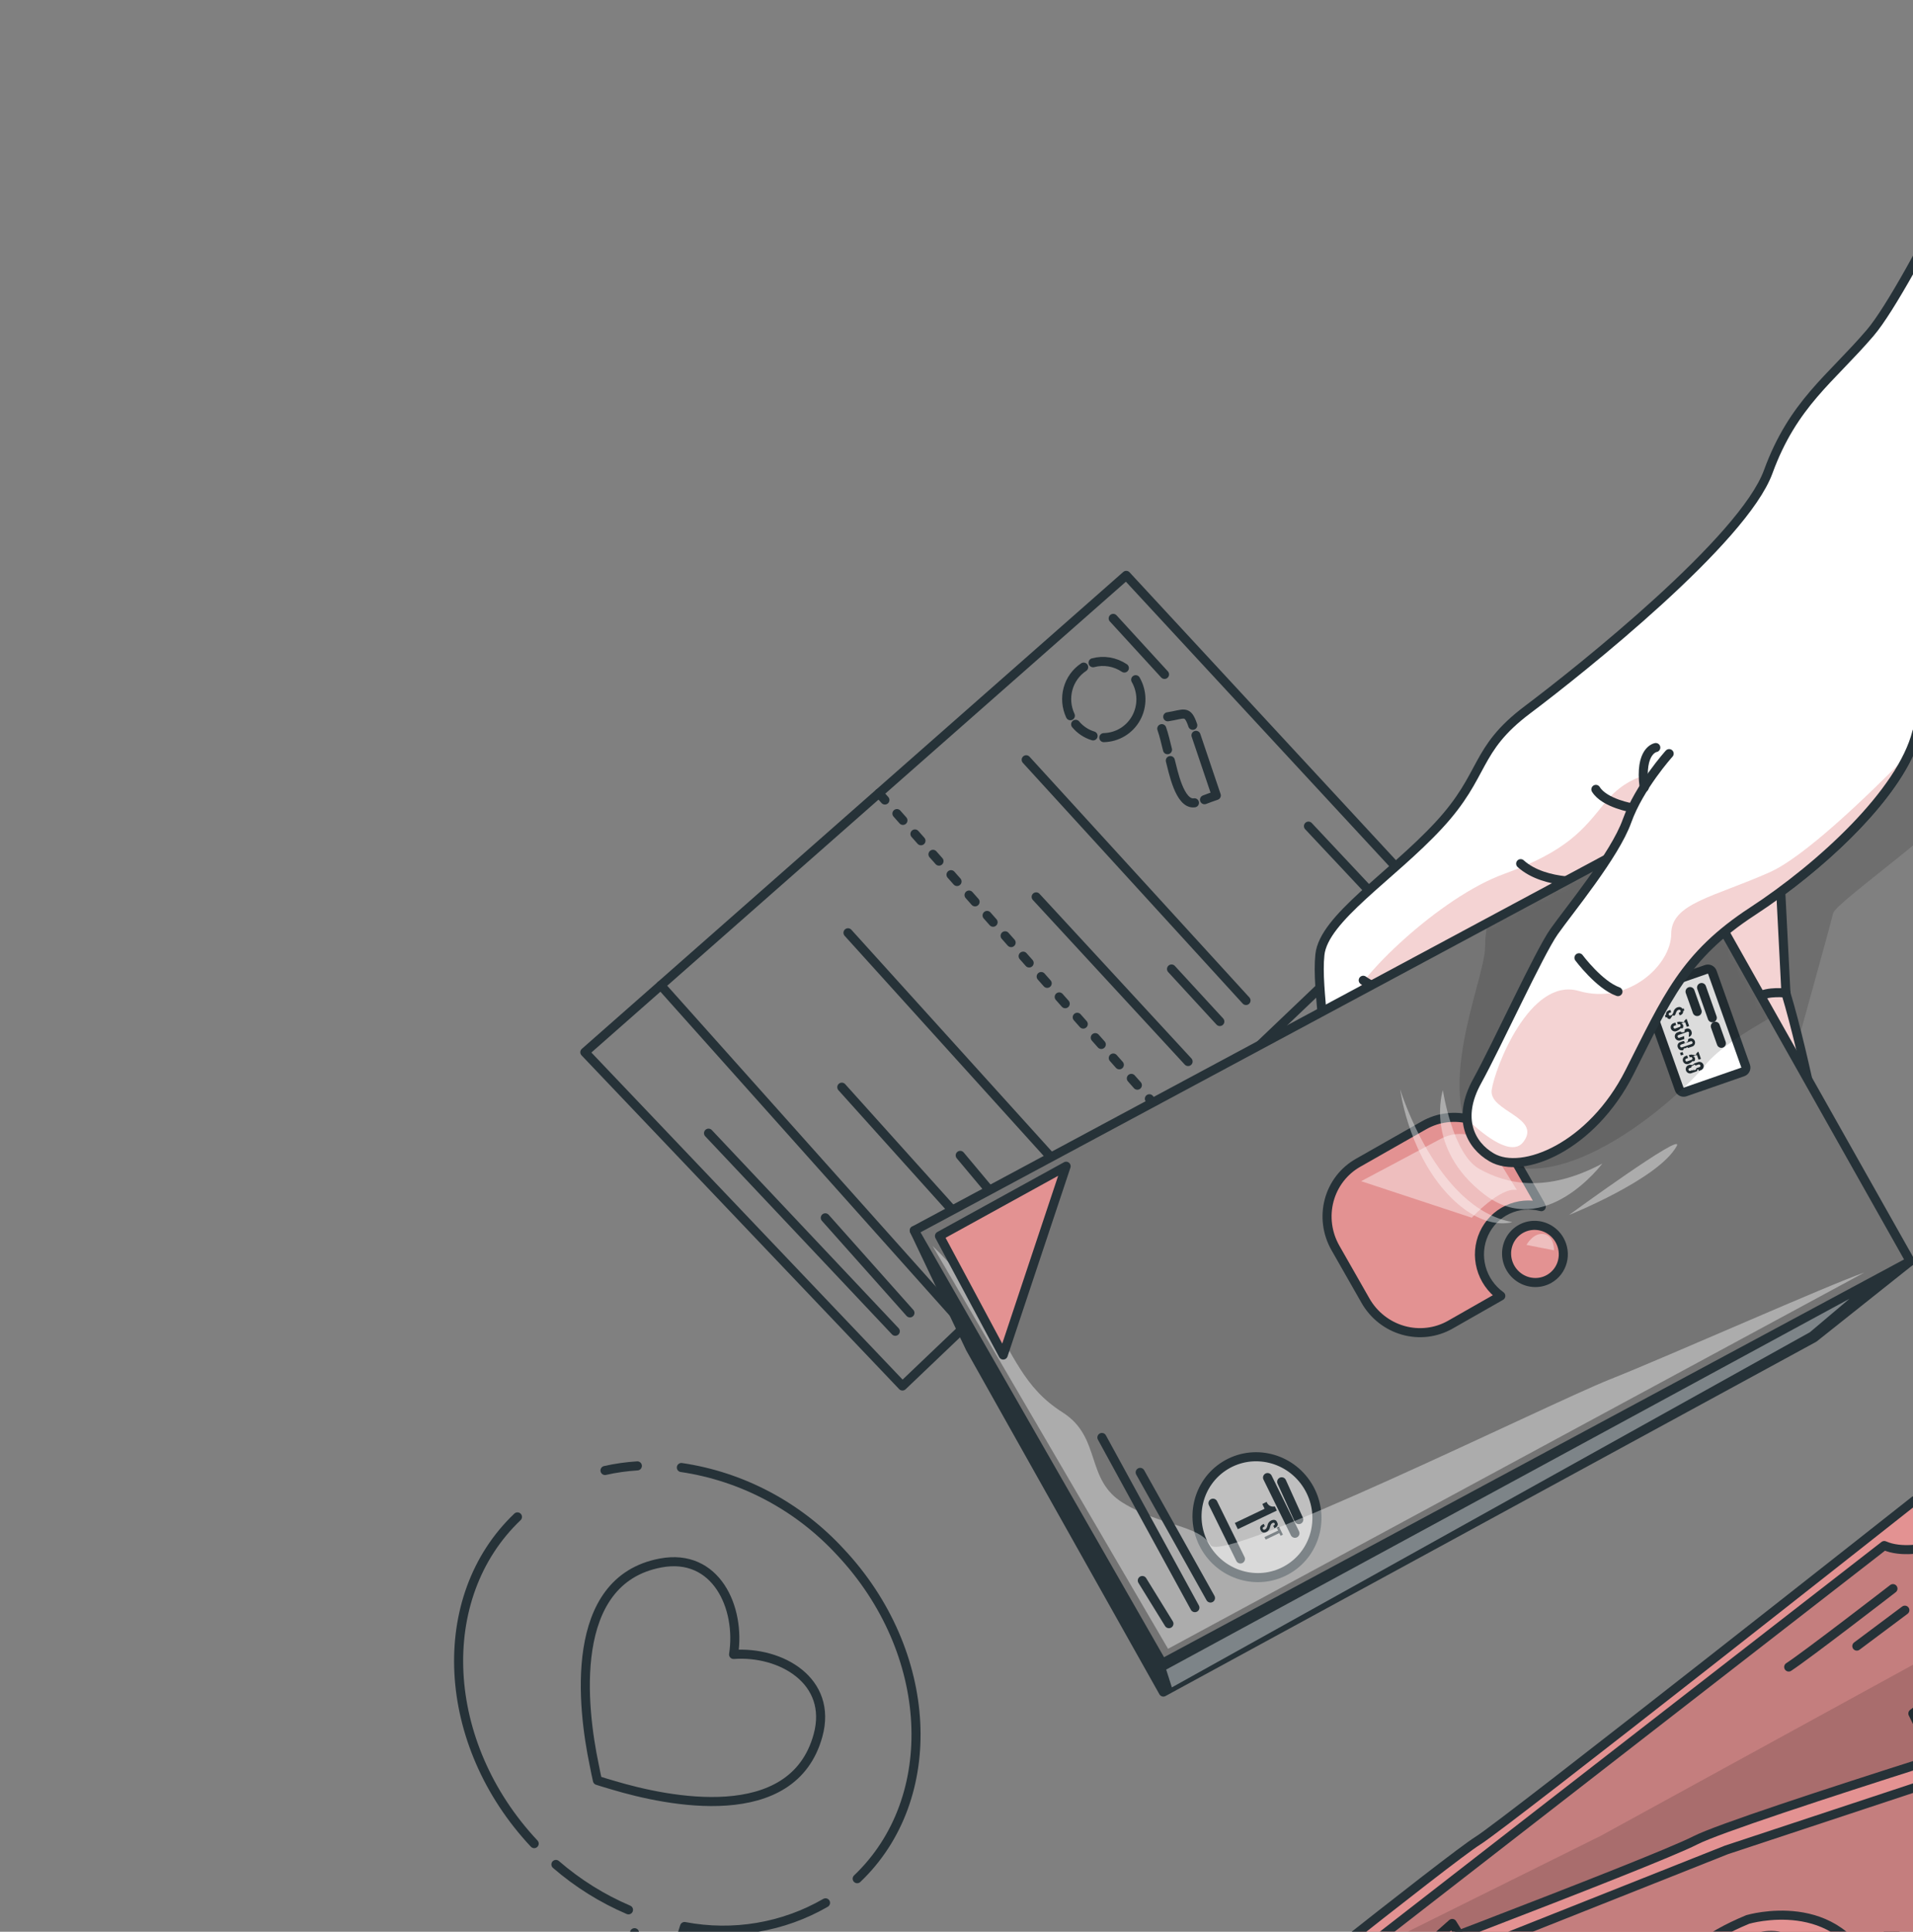 <svg width="211" height="213" viewBox="0 0 211 213" fill="none" xmlns="http://www.w3.org/2000/svg">
<rect x="0" y="0" width="211" height="213" fill="#808080" stroke="none"/>
<path d="M124.22 63.442L156.599 98.421L99.538 152.823L64.507 116.022L124.22 63.442Z" stroke="#263238" stroke-linecap="round" stroke-linejoin="round"/>
<path d="M72.883 108.644L106.457 146.228" stroke="#263238" stroke-linecap="round" stroke-linejoin="round"/>
<path d="M108.953 137.781L92.85 119.875" stroke="#263238" stroke-linecap="round" stroke-linejoin="round"/>
<path d="M110.401 132.758L105.91 127.394" stroke="#263238" stroke-linecap="round" stroke-linejoin="round"/>
<path d="M117.658 129.52L93.533 102.85" stroke="#263238" stroke-linecap="round" stroke-linejoin="round"/>
<path d="M96.94 87.462L129.513 124.246" stroke="#263238" stroke-linecap="round" stroke-linejoin="round" stroke-dasharray="1 2"/>
<path d="M98.748 146.788L78.149 124.946" stroke="#263238" stroke-linecap="round" stroke-linejoin="round"/>
<path d="M100.364 144.762L91.029 134.279" stroke="#263238" stroke-linecap="round" stroke-linejoin="round"/>
<path d="M131.043 117.044L114.287 98.891" stroke="#263238" stroke-linecap="round" stroke-linejoin="round"/>
<path d="M134.543 112.634L129.217 106.844" stroke="#263238" stroke-linecap="round" stroke-linejoin="round"/>
<path d="M137.433 110.315L113.187 83.774" stroke="#263238" stroke-linecap="round" stroke-linejoin="round"/>
<path d="M150.98 98.187L144.321 91.09" stroke="#263238" stroke-linecap="round" stroke-linejoin="round"/>
<path d="M128.443 74.361L122.785 68.185" stroke="#263238" stroke-linecap="round" stroke-linejoin="round"/>
<path d="M120.562 73.075C121.141 72.919 121.749 72.89 122.345 72.99C122.94 73.09 123.509 73.317 124.014 73.656" stroke="#263238" stroke-linecap="round" stroke-linejoin="round"/>
<path d="M118.059 78.917C117.624 77.985 117.533 76.932 117.802 75.949C118.071 74.965 118.683 74.117 119.526 73.558" stroke="#263238" stroke-linecap="round" stroke-linejoin="round"/>
<path d="M120.565 81.141C119.816 80.914 119.148 80.47 118.644 79.865" stroke="#263238" stroke-linecap="round" stroke-linejoin="round"/>
<path d="M125.263 74.946C125.633 75.591 125.832 76.319 125.841 77.059C125.85 77.798 125.669 78.525 125.315 79.168C124.961 79.811 124.446 80.348 123.821 80.728C123.196 81.107 122.482 81.315 121.748 81.332" stroke="#263238" stroke-linecap="round" stroke-linejoin="round"/>
<path d="M128.773 82.665C128.573 81.886 128.405 81.095 128.141 80.343" stroke="#263238" stroke-linecap="round" stroke-linejoin="round"/>
<path d="M131.745 88.519C130.103 88.766 129.372 84.933 129.085 83.862" stroke="#263238" stroke-linecap="round" stroke-linejoin="round"/>
<path d="M131.915 81.078L134.153 87.71C133.714 87.852 133.282 88.017 132.855 88.179" stroke="#263238" stroke-linecap="round" stroke-linejoin="round"/>
<path d="M128.799 79.034C130.63 78.759 130.961 78.215 131.56 79.975" stroke="#263238" stroke-linecap="round" stroke-linejoin="round"/>
<path d="M69.987 213.102L72.41 222.216L75.503 212.423C80.857 213.441 86.368 212.515 91.053 209.81" stroke="#263238" stroke-linecap="round" stroke-linejoin="round"/>
<path d="M61.317 205.577C63.715 207.654 66.416 209.343 69.321 210.583" stroke="#263238" stroke-linecap="round" stroke-linejoin="round"/>
<path d="M57.074 167.256C47.745 176.138 48.574 192.263 58.92 203.281" stroke="#263238" stroke-linecap="round" stroke-linejoin="round"/>
<path d="M70.299 161.631C69.097 161.705 67.904 161.874 66.731 162.138" stroke="#263238" stroke-linecap="round" stroke-linejoin="round"/>
<path d="M94.546 207.148C103.878 198.271 103.046 182.141 92.698 171.131C88.063 166.092 81.864 162.798 75.152 161.81" stroke="#263238" stroke-linecap="round" stroke-linejoin="round"/>
<path d="M90.226 191.353C91.875 185.326 86.129 182.044 80.914 182.422C81.715 177.236 78.963 171.186 72.853 172.34C62.557 174.273 64.237 188.353 65.529 194.553C65.671 195.258 65.783 195.84 65.895 196.313C66.358 196.468 66.926 196.633 67.61 196.834C73.641 198.644 87.443 201.517 90.226 191.353Z" stroke="#263238" stroke-linecap="round" stroke-linejoin="round"/>
<path opacity="0.2" d="M159.61 230.228C159.61 230.228 137.727 241.317 134.241 246.96C130.755 252.602 97.056 275.145 92.02 276.687C92.02 276.687 95.025 286.073 99.88 287.524C104.736 288.974 105.031 295.633 112.857 302.07C120.684 308.508 179.005 264.392 179.005 264.392L201.697 250.736L205.185 230.001L159.61 230.228Z" fill="black" fill-opacity="0.7"/>
<path d="M156.3 247.253C156.12 247.294 155.933 247.296 155.751 247.26C153.06 246.52 146.686 240.21 141.459 234.635C137.126 230.022 133.594 225.93 133.594 225.93C133.594 225.93 160.011 204.803 163.015 202.949C166.019 201.096 211.17 165.452 211.17 165.452L220.082 178.609L231.907 196.064C231.907 196.064 230.674 196.973 228.517 198.555C214.788 208.66 163.394 245.987 156.3 247.253Z" fill="#E39292"/>
<mask id="mask0_0_13507" style="mask-type:luminance" maskUnits="userSpaceOnUse" x="133" y="165" width="99" height="83">
<path d="M156.3 247.253C156.12 247.294 155.933 247.296 155.751 247.26C153.06 246.52 146.686 240.21 141.459 234.635C137.126 230.022 133.594 225.93 133.594 225.93C133.594 225.93 160.011 204.803 163.015 202.949C166.019 201.096 211.17 165.452 211.17 165.452L220.082 178.609L231.907 196.064C231.907 196.064 230.674 196.973 228.517 198.555C214.788 208.66 163.394 245.987 156.3 247.253Z" fill="white"/>
</mask>
<g mask="url(#mask0_0_13507)">
<path opacity="0.2" d="M156.3 247.252L143.396 233.44L138.518 228.226C139.081 225.649 138.35 224.398 138.35 224.398L142.417 221.211L149.094 216.027L207.831 170.413C209.739 171.27 212.375 170.646 212.375 170.646L218.304 179.53L228.579 194.917L228.53 198.533C214.788 208.66 163.393 245.987 156.3 247.252Z" fill="black" fill-opacity="0.7"/>
<path d="M156.3 247.252L143.396 233.44L138.518 228.226C139.081 225.649 138.35 224.398 138.35 224.398L142.417 221.211L149.094 216.027L207.831 170.413C209.739 171.27 212.375 170.646 212.375 170.646L218.304 179.53L228.579 194.917L228.53 198.533C214.788 208.66 163.393 245.987 156.3 247.252Z" stroke="#263238" stroke-linecap="round" stroke-linejoin="round"/>
<path d="M160.176 212.083L163.434 217.34L161.819 218.343L160.404 217.196L157.961 214.047L160.176 212.083Z" fill="#E39292" stroke="#263238" stroke-linecap="round" stroke-linejoin="round"/>
<path d="M208.789 175.165C208.789 175.165 199.275 182.514 197.291 183.806" stroke="#263238" stroke-linecap="round" stroke-linejoin="round"/>
<path d="M210.102 177.541L204.804 181.501" stroke="#263238" stroke-linecap="round" stroke-linejoin="round"/>
<path d="M217.157 184.23L210.985 188.934L211.458 189.896L217.873 185.531L217.157 184.23Z" fill="#E39292" stroke="#263238" stroke-linecap="round" stroke-linejoin="round"/>
<path opacity="0.2" d="M156.3 247.252C156.12 247.293 155.933 247.296 155.751 247.259C153.061 246.519 146.686 240.209 141.46 234.635L145.806 231.953L142.42 221.236L141.909 219.619L149.097 216.052L176.559 202.421L218.297 179.561L220.071 178.589L231.907 196.063C231.907 196.063 230.674 196.973 228.517 198.555C214.789 208.66 163.394 245.987 156.3 247.252Z" fill="black" fill-opacity="0.7"/>
</g>
<path d="M156.3 247.253C156.12 247.294 155.933 247.296 155.751 247.26C153.06 246.52 146.686 240.21 141.459 234.635C137.126 230.022 133.594 225.93 133.594 225.93C133.594 225.93 160.011 204.803 163.015 202.949C166.019 201.096 211.17 165.452 211.17 165.452L220.082 178.609L231.907 196.064C231.907 196.064 230.674 196.973 228.517 198.555C214.788 208.66 163.394 245.987 156.3 247.253Z" stroke="#263238" stroke-linecap="round" stroke-linejoin="round"/>
<path d="M97.328 296.774C98.416 296.258 112.028 285.608 113.599 284.598C117.897 281.838 122.827 277.067 122.827 277.067C126.143 272.607 135.431 264.998 139.048 256.326C142.665 247.654 150.308 242.945 156.315 238.167C162.322 233.389 161.88 233.926 167.757 230.571C172.169 228.044 176.376 225.178 180.344 221.997C183.929 219.249 190.177 214.323 194.03 213.552C197.882 212.782 200.489 215.376 199.407 220.647C198.326 225.917 186.295 235.219 184.706 236.199C183.117 237.18 178.153 240.243 176.962 242.591C176.962 242.591 184.359 247.145 185.277 246.579C186.194 246.013 194.181 240.813 195.216 241.517L205.182 230.005L212.3 235.781C211.933 237.922 211.256 239.993 210.292 241.928C209.511 243.558 208.567 245.102 207.474 246.535C201.283 254.646 198.71 263.129 197.013 265.599C195.317 268.069 176.156 278.469 172.713 280.594C169.27 282.719 152.003 290.255 149.369 291.962C147.464 293.198 141.096 298.958 136.401 303.678C134.579 305.48 121.023 317.961 120.083 319.171L97.328 296.774Z" fill="white"/>
<path opacity="0.4" d="M197.319 243.1C196.251 243.692 188.752 250.061 188.752 250.061C187.229 252.207 177.253 251.774 177.253 251.774C176.047 251.094 172.24 252.834 172.24 252.834C170.951 249.168 173.702 237.254 173.702 237.254C173.702 237.254 170.164 238.231 162.135 241.829C154.107 245.427 140.317 262.532 129.779 272.696C119.241 282.859 113.614 284.589 113.614 284.589C117.911 281.829 122.842 277.058 122.842 277.058C126.158 272.598 135.445 264.989 139.063 256.317C142.68 247.645 150.308 242.945 156.315 238.167C162.322 233.389 161.88 233.926 167.757 230.571C172.169 228.044 176.376 225.178 180.344 221.997C183.929 219.249 190.177 214.323 194.03 213.552C197.882 212.782 200.489 215.376 199.407 220.647C198.326 225.917 186.295 235.219 184.706 236.199C183.117 237.18 178.153 240.243 176.962 242.591C176.962 242.591 184.359 247.145 185.277 246.579C186.194 246.013 194.181 240.813 195.216 241.517L205.182 230.005L212.3 235.781C211.933 237.922 211.256 239.993 210.292 241.928C204.139 242.438 197.997 242.75 197.319 243.1Z" fill="#E39292"/>
<path d="M120.101 319.146C123.538 314.883 146.782 293.659 149.402 291.961C152.022 290.263 169.308 282.715 172.746 280.593C176.185 278.472 195.355 268.066 197.047 265.599C198.738 263.131 201.317 254.646 207.507 246.535C209.953 243.403 211.608 239.716 212.334 235.781L205.215 230.004L195.249 241.516C194.209 240.803 186.228 246.012 185.31 246.578C184.393 247.144 176.995 242.591 176.995 242.591C178.206 240.231 183.151 237.179 184.74 236.199C186.328 235.218 198.364 225.914 199.441 220.646C200.518 215.379 197.917 212.774 194.063 213.552C190.209 214.33 183.962 219.249 180.377 221.997C176.406 225.181 172.193 228.051 167.776 230.579C161.899 233.935 162.347 233.387 156.334 238.175C150.32 242.964 142.678 247.673 139.057 256.341C135.437 265.008 126.153 272.622 122.837 277.081C122.837 277.081 101.417 294.854 97.337 296.789" stroke="#263238" stroke-linecap="round" stroke-linejoin="round"/>
<path d="M234.898 187.221L247.772 228.982C247.772 228.982 202.196 239.635 195.927 239.958L160.354 255.984C160.354 255.984 147.158 232.373 143.776 219.857C143.776 219.857 182.189 205.387 186.984 202.923C191.778 200.46 234.898 187.221 234.898 187.221Z" fill="#E39292"/>
<mask id="mask1_0_13507" style="mask-type:luminance" maskUnits="userSpaceOnUse" x="143" y="187" width="105" height="69">
<path d="M234.899 187.222L247.773 228.983C247.773 228.983 202.197 239.636 195.928 239.959L160.355 255.985C160.355 255.985 147.159 232.374 143.777 219.858C143.777 219.858 182.19 205.388 186.985 202.924C191.779 200.461 234.899 187.222 234.899 187.222Z" fill="white"/>
</mask>
<g mask="url(#mask1_0_13507)">
<path opacity="0.2" d="M190.431 203.97L228.692 191.316C228.692 191.316 232.463 193.701 234.799 194.083L243.499 224.325C243.499 224.325 241.061 225.939 240.379 228.4L195.457 238.147L166.316 251.77C166.316 251.77 163.398 247.775 160.097 249.256C160.097 249.256 150.975 236.093 147.709 225.505C147.709 225.505 150.344 222.395 151.415 219.463L190.431 203.97Z" fill="black" fill-opacity="0.7"/>
<path d="M190.431 203.97L228.692 191.316C228.692 191.316 232.463 193.701 234.799 194.083L243.499 224.325C243.499 224.325 241.061 225.939 240.379 228.4L195.457 238.147L166.316 251.77C166.316 251.77 163.398 247.775 160.097 249.256C160.097 249.256 150.975 236.093 147.709 225.505C147.709 225.505 150.344 222.395 151.415 219.463L190.431 203.97Z" stroke="#263238" stroke-linecap="round" stroke-linejoin="round"/>
<path d="M192.773 211.644C192.773 211.644 202.91 208.623 206.44 217.834C209.97 227.044 196.384 228.994 196.384 228.994C196.384 228.994 187.77 234.378 184.834 226.95C182.286 220.508 183.511 215.481 192.773 211.644Z" fill="#E39292" stroke="#263238" stroke-linecap="round" stroke-linejoin="round"/>
<path d="M176.573 213.531L178.419 219.429L176.6 219.982L175.51 218.519L173.926 214.86L176.573 213.531Z" fill="#E39292" stroke="#263238" stroke-linecap="round" stroke-linejoin="round"/>
<path opacity="0.2" d="M196.168 239.926C194.766 236.086 193.919 232.412 194.014 229.249C194.014 229.249 190.413 233.722 186.126 244.346L160.343 255.964C160.343 255.964 151.729 240.556 146.638 228.037C158.447 225.564 180.658 220.603 183.821 217.614C188.173 213.526 196.264 213.488 196.264 213.488C205.275 223.595 220.501 229.392 232.293 232.542C218.741 235.596 200.532 239.585 196.168 239.926Z" fill="black" fill-opacity="0.7"/>
</g>
<path d="M234.898 187.221L247.772 228.982C247.772 228.982 202.196 239.635 195.927 239.958L160.354 255.984C160.354 255.984 147.158 232.373 143.776 219.857C143.776 219.857 182.189 205.387 186.984 202.923C191.778 200.46 234.898 187.221 234.898 187.221Z" stroke="#263238" stroke-linecap="round" stroke-linejoin="round"/>
<path d="M172.029 253.573L132.797 270.779C134.462 268.193 136.59 262.629 137.622 259.796C138.012 258.742 138.238 258.06 138.238 258.06L139.045 256.321C142.665 247.654 150.305 242.94 156.321 238.156C162.338 233.372 161.886 233.915 167.764 230.56C172.173 228.036 176.378 225.174 180.344 221.997C183.929 219.249 190.177 214.323 194.029 213.552C195.917 213.174 197.506 213.61 198.502 214.772C199.499 215.933 199.944 217.95 199.407 220.647C198.33 225.914 186.295 235.219 184.706 236.199C183.117 237.18 178.153 240.243 176.962 242.591C176.986 242.576 173.09 249.306 172.029 253.573Z" fill="white"/>
<path opacity="0.4" d="M141.382 254.35C140.704 256.233 139.227 258.14 137.621 259.796C138.011 258.742 138.237 258.06 138.237 258.06L139.044 256.321C142.664 247.654 150.304 242.94 156.321 238.156C162.337 233.372 161.886 233.915 167.763 230.56C172.172 228.036 176.377 225.174 180.343 221.997C183.928 219.249 190.177 214.323 194.029 213.552C195.916 213.174 197.505 213.61 198.502 214.771C199.331 217.65 198.388 221.621 194.709 225.071C188.557 230.9 190.161 220.738 183.23 222.894C176.298 225.049 176.064 228.278 175.124 230.126C174.183 231.974 170.137 232.851 164.836 234.244C159.534 235.637 143.251 249.177 141.382 254.35Z" fill="#E39292"/>
<path d="M172.028 253.573C173.086 249.301 176.985 242.576 176.985 242.576C178.196 240.216 183.141 237.164 184.729 236.184C186.318 235.204 198.354 225.899 199.431 220.632C200.508 215.364 197.907 212.759 194.053 213.537C190.199 214.315 183.952 219.234 180.367 221.982C176.395 225.167 172.183 228.036 167.766 230.565C161.888 233.92 162.337 233.372 156.324 238.161C150.31 242.949 142.667 247.659 139.047 256.326L138.24 258.065C138.24 258.065 135.084 267.225 132.796 270.779" stroke="#263238" stroke-linecap="round" stroke-linejoin="round"/>
<path opacity="0.2" d="M196.669 120.737C196.669 120.737 201.917 101.947 202.187 100.709C202.457 99.472 215.106 90.86 219.513 85.185C223.919 79.51 256.91 57.722 256.91 57.722C256.91 57.722 258.135 54.153 253.253 49.234C248.37 44.315 247.383 37.149 239.797 32.983C232.212 28.816 187.938 73.294 187.938 73.294L156.184 110.304L196.669 120.737Z" fill="black" fill-opacity="0.7"/>
<path d="M201.351 128.531C201.351 128.531 166.523 143.052 159.074 140.382C154.784 138.832 150.75 134.78 148.301 130.488C146.529 127.378 145.574 124.144 145.935 121.671C146.788 115.782 145.148 109.276 145.576 105.27C146.004 101.263 153.45 96.655 158.678 91.016C163.906 85.376 162.535 82.731 168.479 78.263C174.424 73.795 192.274 59.554 195.024 52.027C197.774 44.499 201.91 41.812 206.279 36.703C210.648 31.593 222.466 6.648 222.466 6.648L247.976 33.941C247.976 33.941 237.393 44.702 229.242 54.26C225.373 58.796 222.046 63.066 220.665 65.776C217.981 70.999 214.89 75.995 211.422 80.719C209.966 86.485 203.111 93.379 196.426 98.311L196.998 109.482C199.234 116.963 201.351 128.531 201.351 128.531Z" fill="white"/>
<path opacity="0.4" d="M201.352 128.531C201.352 128.531 166.524 143.052 159.075 140.381C154.785 138.832 150.751 134.78 148.302 130.488C144.567 119.031 148.379 112.977 148.869 110.81C149.523 107.926 158.806 98.937 165.855 96.377C172.903 93.817 174.641 91.457 177.032 88.503C182.33 81.96 190.434 86.945 193.454 86.112C196.474 85.279 210.63 76.192 213.276 70.064C214.687 66.807 224.708 54.475 229.236 54.27C225.367 58.807 222.041 63.076 220.659 65.786C217.975 71.009 214.884 76.006 211.416 80.73C209.96 86.496 203.105 93.39 196.42 98.322L196.992 109.493C199.235 116.963 201.352 128.531 201.352 128.531Z" fill="#E39292"/>
<path d="M180.097 89.094C180.097 89.094 176.979 88.591 176.022 87.039" stroke="#263238" stroke-linecap="round" stroke-linejoin="round"/>
<path d="M175.585 97.159C175.585 97.159 170.469 97.706 167.727 95.229" stroke="#263238" stroke-linecap="round" stroke-linejoin="round"/>
<path d="M150.362 108.086C150.362 108.086 154.816 111.242 158.291 110.033" stroke="#263238" stroke-linecap="round" stroke-linejoin="round"/>
<path d="M197 109.495C197 109.495 195.002 109.25 193.925 109.915" stroke="#263238" stroke-linecap="round" stroke-linejoin="round"/>
<path d="M247.988 33.96C247.988 33.96 224.977 57.366 220.658 65.807C217.973 71.03 214.883 76.027 211.415 80.751C209.959 86.516 203.099 93.413 196.414 98.346L196.986 109.517C199.221 116.985 201.33 128.53 201.33 128.53C201.33 128.53 166.503 143.052 159.054 140.381C151.605 137.71 145.12 127.59 145.941 121.66C146.763 115.73 145.154 109.265 145.583 105.259C146.011 101.252 153.456 96.644 158.685 91.005C163.913 85.365 162.541 82.721 168.486 78.252C174.43 73.784 192.281 59.543 195.031 52.016C197.781 44.489 201.917 41.801 206.286 36.692C210.654 31.582 222.466 6.648 222.466 6.648" stroke="#263238" stroke-linecap="round" stroke-linejoin="round"/>
<path d="M210.695 139.07L100.843 135.681L107.018 148.669L128.316 186.568L200.071 147.517L210.695 139.07Z" fill="#263238" stroke="#263238" stroke-linecap="round" stroke-linejoin="round"/>
<path d="M210.699 139.067L128.2 183.398L100.842 135.68L164.084 101.754L183.723 91.222L195.496 112.105L210.699 139.067Z" fill="#757575"/>
<mask id="mask2_0_13507" style="mask-type:luminance" maskUnits="userSpaceOnUse" x="100" y="91" width="111" height="93">
<path d="M210.698 139.067L128.199 183.398L100.842 135.68L164.083 101.754L183.722 91.222L195.495 112.105L210.698 139.067Z" fill="white"/>
</mask>
<g mask="url(#mask2_0_13507)">
<path d="M133.04 170.743C134.981 173.889 139.062 174.891 142.156 172.982C145.25 171.073 146.184 166.976 144.243 163.83C142.302 160.685 138.221 159.682 135.127 161.591C132.033 163.5 131.099 167.598 133.04 170.743Z" fill="#BFBFBF" stroke="#263238" stroke-miterlimit="10"/>
<path d="M141.37 163.387L143.254 167.553" stroke="#263238" stroke-linecap="round" stroke-linejoin="round"/>
<path d="M139.808 162.92L142.83 169.061" stroke="#263238" stroke-linecap="round" stroke-linejoin="round"/>
<path d="M133.79 165.745L136.816 171.891" stroke="#263238" stroke-linecap="round" stroke-linejoin="round"/>
<path d="M139.707 165.598C139.766 165.782 139.893 165.936 140.061 166.03C140.229 166.123 140.425 166.148 140.609 166.099L140.832 166.558L136.53 168.609L136.201 167.924L139.483 166.36L139.233 165.836L139.707 165.598Z" fill="#263238"/>
<path d="M140.863 167.849C141.021 168.104 140.905 168.338 140.621 168.473L140.573 168.503L140.443 168.237L140.486 168.21C140.602 168.139 140.637 168.077 140.595 167.987C140.553 167.898 140.476 167.871 140.355 167.932C140.233 167.994 140.155 168.096 140.088 168.354C140.071 168.475 140.025 168.59 139.955 168.688C139.885 168.787 139.792 168.867 139.685 168.922C139.401 169.056 139.175 168.992 139.043 168.714C138.912 168.436 139.006 168.222 139.282 168.086L139.384 168.023L139.511 168.283L139.39 168.358C139.274 168.429 139.247 168.494 139.289 168.583C139.331 168.672 139.406 168.708 139.528 168.646C139.65 168.584 139.727 168.482 139.794 168.224C139.811 168.103 139.857 167.989 139.927 167.89C139.997 167.791 140.09 167.711 140.198 167.656C140.509 167.512 140.757 167.569 140.863 167.849Z" fill="#263238"/>
<path d="M141.079 168.352L141.5 169.218L141.245 169.334L141.105 169.041L139.601 169.759L139.464 169.484L140.973 168.763L140.832 168.47L141.079 168.352Z" fill="#263238"/>
<path d="M192.539 117.54L188.864 107.197C188.769 106.93 188.478 106.788 188.214 106.88L181.847 109.093C181.584 109.185 181.447 109.476 181.542 109.743L185.217 120.085C185.312 120.352 185.603 120.495 185.866 120.403L192.233 118.19C192.497 118.098 192.634 117.807 192.539 117.54Z" fill="white" stroke="#263238" stroke-linecap="round" stroke-linejoin="round"/>
<path d="M184.33 112.208L184.343 112.152C184.343 112.152 184.401 112.117 184.41 112.077C184.417 112.04 184.432 112.006 184.454 111.976C184.462 111.968 184.472 111.961 184.483 111.958C184.483 111.958 184.498 111.982 184.541 111.976C184.555 111.984 184.571 111.988 184.588 111.988C184.604 111.989 184.621 111.985 184.635 111.979C184.642 111.972 184.651 111.967 184.66 111.964L184.678 111.993C184.77 111.937 184.801 111.836 184.837 111.732C184.923 111.483 184.992 111.4 185.126 111.357C185.26 111.315 185.324 111.344 185.361 111.436C185.398 111.528 185.361 111.599 185.23 111.646L185.163 111.687L185.261 111.966L185.314 111.933C185.42 111.913 185.514 111.853 185.576 111.766C185.639 111.678 185.665 111.569 185.65 111.461L185.784 111.419L185.702 111.178L185.566 111.228C185.448 111.037 185.251 110.988 185.004 111.073C184.895 111.115 184.799 111.183 184.725 111.273C184.651 111.363 184.601 111.47 184.58 111.586C184.499 111.832 184.42 111.922 184.291 111.961C184.162 112 184.09 111.97 184.058 111.874C184.025 111.779 184.054 111.707 184.181 111.663L184.329 111.612L184.231 111.333L184.12 111.402C184.063 111.409 184.009 111.427 183.96 111.456C183.911 111.484 183.868 111.522 183.834 111.568C183.8 111.613 183.775 111.666 183.762 111.721C183.748 111.777 183.746 111.835 183.755 111.891L183.639 111.963L183.721 112.204L183.857 112.154L183.936 112.282C183.973 112.312 184.016 112.334 184.062 112.346C184.11 112.358 184.16 112.361 184.209 112.357C184.301 112.226 184.316 112.217 184.33 112.208Z" fill="#263238"/>
<path d="M185.241 113.51C185.278 113.484 185.309 113.451 185.334 113.412C185.35 113.396 185.37 113.383 185.392 113.376C185.411 113.375 185.43 113.38 185.447 113.39C185.644 113.451 185.699 113.194 185.649 113.048C185.633 112.997 185.603 112.951 185.565 112.915C185.526 112.878 185.478 112.852 185.427 112.839L185.867 112.71L186.049 113.221L186.311 113.127L186.038 112.361C185.997 112.366 185.957 112.377 185.919 112.394C185.885 112.415 185.902 112.465 185.864 112.488C185.825 112.512 185.83 112.509 185.811 112.521C185.788 112.548 185.776 112.582 185.776 112.617C185.792 112.642 185.763 112.693 185.731 112.706C185.724 112.715 185.714 112.721 185.702 112.724C185.646 112.733 185.589 112.723 185.538 112.696C185.523 112.679 185.502 112.668 185.479 112.665L185.45 112.683C185.416 112.704 185.373 112.676 185.335 112.659C185.298 112.641 185.098 112.663 184.973 112.699L185.072 112.977L185.12 112.947C185.251 112.9 185.319 112.946 185.353 113.034C185.387 113.121 185.36 113.206 185.226 113.248L184.82 113.39C184.709 113.459 184.624 113.396 184.591 113.301C184.559 113.205 184.583 113.136 184.714 113.089L184.885 113.031L184.787 112.753L184.633 112.807C184.569 112.82 184.509 112.847 184.456 112.886C184.404 112.925 184.36 112.975 184.328 113.032C184.297 113.09 184.278 113.154 184.273 113.22C184.267 113.285 184.276 113.352 184.299 113.414C184.321 113.477 184.356 113.534 184.402 113.582C184.448 113.63 184.503 113.668 184.564 113.693C184.626 113.718 184.691 113.73 184.757 113.728C184.822 113.725 184.887 113.709 184.945 113.679C185.051 113.638 185.151 113.581 185.241 113.51Z" fill="#263238"/>
<path d="M186.542 117.133C186.578 117.105 186.609 117.072 186.635 117.035C186.651 117.019 186.671 117.006 186.693 116.999C186.712 116.998 186.732 117.003 186.748 117.013C186.943 117.069 186.997 116.812 186.951 116.671C186.934 116.62 186.905 116.574 186.866 116.538C186.827 116.501 186.78 116.475 186.729 116.462L187.169 116.333L187.351 116.844L187.613 116.75L187.34 115.983C187.298 115.986 187.257 115.998 187.22 116.017C187.186 116.037 187.201 116.083 187.165 116.111C187.13 116.14 187.132 116.132 187.112 116.144C187.09 116.171 187.077 116.205 187.078 116.24C187.093 116.264 187.065 116.316 187.033 116.329C187.001 116.342 187.033 116.329 187.004 116.347C186.946 116.356 186.887 116.345 186.837 116.314C186.821 116.3 186.802 116.291 186.781 116.288C186.781 116.288 186.781 116.288 186.752 116.306C186.723 116.323 186.678 116.304 186.64 116.286C186.603 116.269 186.403 116.291 186.278 116.327L186.376 116.605L186.425 116.575C186.556 116.528 186.624 116.574 186.658 116.662C186.692 116.749 186.661 116.829 186.53 116.876L186.125 117.018C186.014 117.087 185.928 117.024 185.896 116.929C185.864 116.833 185.888 116.764 186.019 116.717L186.19 116.659L186.091 116.381L185.938 116.435C185.878 116.451 185.822 116.48 185.774 116.519C185.726 116.559 185.687 116.608 185.658 116.663C185.63 116.719 185.613 116.78 185.609 116.842C185.605 116.905 185.614 116.968 185.635 117.027C185.656 117.087 185.689 117.142 185.732 117.188C185.775 117.234 185.827 117.272 185.884 117.297C185.941 117.323 186.003 117.337 186.065 117.338C186.128 117.338 186.189 117.326 186.247 117.302C186.354 117.263 186.454 117.206 186.542 117.133Z" fill="#263238"/>
<path d="M186.064 113.775C186.195 113.728 186.268 113.771 186.297 113.862C186.31 113.889 186.312 113.92 186.304 113.948C186.296 113.977 186.278 114.001 186.254 114.018L186.305 114.101C186.293 114.113 186.283 114.127 186.277 114.142C186.27 114.158 186.267 114.175 186.268 114.192C186.262 114.236 186.271 114.284 186.269 114.334C186.329 114.319 186.386 114.291 186.435 114.252C186.484 114.213 186.524 114.164 186.552 114.108C186.581 114.052 186.597 113.99 186.6 113.927C186.603 113.864 186.593 113.8 186.57 113.741C186.554 113.676 186.524 113.615 186.482 113.563C186.439 113.511 186.386 113.47 186.325 113.441C186.265 113.413 186.199 113.399 186.133 113.401C186.066 113.402 186.002 113.419 185.943 113.45C185.911 113.466 185.881 113.485 185.851 113.506C185.774 113.554 185.798 113.539 185.818 113.636C185.837 113.732 185.814 113.781 185.747 113.727L185.775 113.771C185.775 113.771 185.741 113.792 185.726 113.801C185.712 113.81 185.702 113.816 185.668 113.803C185.658 113.815 185.644 113.824 185.629 113.827C185.629 113.827 185.542 113.826 185.526 113.822C185.494 113.823 185.461 113.815 185.432 113.799C185.354 113.759 185.374 113.706 185.266 113.746C185.157 113.786 185.144 113.787 185.09 113.807C185.025 113.821 184.965 113.848 184.912 113.887C184.859 113.927 184.815 113.977 184.784 114.035C184.752 114.093 184.733 114.157 184.727 114.223C184.722 114.29 184.731 114.357 184.753 114.42C184.775 114.483 184.811 114.541 184.857 114.589C184.902 114.638 184.958 114.676 185.019 114.702C185.081 114.728 185.147 114.74 185.213 114.738C185.279 114.737 185.343 114.721 185.403 114.692L185.789 114.562L185.771 114.532C185.761 114.458 185.757 114.383 185.76 114.309L185.771 114.241L185.276 114.411C185.16 114.482 185.072 114.415 185.042 114.324C185.013 114.234 185.039 114.157 185.17 114.11L185.915 113.847C185.954 113.819 186.001 113.804 186.049 113.805L186.064 113.775Z" fill="#263238"/>
<path d="M186.013 115.475L186.028 115.499C186.052 115.484 186.076 115.469 186.11 115.448L186.177 115.557L186.6 115.411C186.665 115.397 186.725 115.369 186.778 115.33C186.831 115.291 186.875 115.24 186.907 115.182C186.938 115.125 186.958 115.06 186.963 114.994C186.968 114.928 186.959 114.861 186.937 114.798C186.915 114.735 186.879 114.677 186.833 114.628C186.788 114.579 186.732 114.541 186.671 114.515C186.609 114.49 186.543 114.477 186.477 114.479C186.411 114.481 186.347 114.497 186.287 114.526L186.22 114.567C186.212 114.62 186.176 114.669 186.173 114.718C186.17 114.768 186.227 114.807 186.136 114.843C186.045 114.878 186.05 114.855 186.045 114.899C186.039 114.944 186.066 114.934 186.035 114.959C186.031 114.97 186.024 114.979 186.014 114.985C186.004 114.991 185.993 114.993 185.982 114.992C185.982 114.992 185.961 114.958 185.914 114.98C185.868 115.002 185.842 115.024 185.814 115.001C185.786 114.977 185.814 114.872 185.776 114.821C185.759 114.805 185.737 114.794 185.714 114.789C185.691 114.784 185.668 114.785 185.646 114.793C185.548 114.818 185.453 114.852 185.361 114.894C185.299 114.907 185.241 114.935 185.191 114.974C185.141 115.013 185.1 115.063 185.071 115.12C185.043 115.177 185.027 115.24 185.026 115.304C185.024 115.368 185.037 115.432 185.063 115.491C185.083 115.556 185.116 115.616 185.161 115.667C185.206 115.717 185.262 115.758 185.324 115.784C185.388 115.805 185.454 115.815 185.521 115.812C185.559 115.819 185.599 115.811 185.631 115.791C185.664 115.771 185.689 115.739 185.7 115.702L185.684 115.677L185.779 115.571C185.779 115.571 185.779 115.571 185.829 115.588C185.88 115.604 185.921 115.531 185.985 115.559C186.049 115.588 185.997 115.471 186.013 115.475ZM185.557 115.471C185.426 115.518 185.353 115.475 185.321 115.38C185.289 115.284 185.318 115.212 185.449 115.165L186.439 114.825C186.57 114.778 186.64 114.816 186.672 114.912C186.705 115.007 186.676 115.079 186.545 115.126L185.557 115.471Z" fill="#263238"/>
<path d="M185.683 116.281L185.404 116.378L185.302 116.096L185.582 115.998L185.683 116.281Z" fill="#263238"/>
<path d="M187.379 118.068C187.398 118.098 187.509 118.029 187.553 118.015C187.618 118.001 187.679 117.974 187.731 117.934C187.784 117.895 187.828 117.845 187.86 117.787C187.892 117.729 187.911 117.665 187.916 117.598C187.921 117.532 187.912 117.465 187.89 117.402C187.868 117.339 187.833 117.281 187.787 117.233C187.741 117.184 187.685 117.145 187.624 117.12C187.563 117.094 187.497 117.082 187.431 117.083C187.365 117.085 187.3 117.101 187.241 117.13L186.872 117.256C186.853 117.356 186.722 117.348 186.673 117.42C186.623 117.491 186.673 117.42 186.644 117.437C186.615 117.455 186.555 117.391 186.516 117.414C186.516 117.414 186.434 117.411 186.39 117.404C186.357 117.403 186.325 117.411 186.297 117.427C186.233 117.441 186.172 117.469 186.119 117.508C186.067 117.547 186.023 117.598 185.991 117.655C185.959 117.713 185.94 117.778 185.935 117.844C185.929 117.91 185.938 117.977 185.961 118.04C185.983 118.103 186.018 118.161 186.064 118.21C186.11 118.258 186.165 118.297 186.227 118.323C186.288 118.348 186.354 118.361 186.42 118.359C186.486 118.357 186.551 118.341 186.61 118.312L186.912 118.207C186.98 118.166 187.213 118.144 187.211 118.023C187.21 117.901 187.187 117.983 187.215 117.953C187.222 117.94 187.233 117.929 187.245 117.921C187.258 117.913 187.272 117.909 187.287 117.908C187.372 117.937 187.317 118.032 187.379 118.068ZM186.77 118.031C186.741 118.049 186.701 118.006 186.647 118.005C186.587 118.016 186.53 118.035 186.476 118.063C186.345 118.11 186.277 118.064 186.243 117.976C186.209 117.889 186.236 117.804 186.37 117.762C186.404 117.741 186.528 117.726 186.551 117.698C186.574 117.67 186.521 117.649 186.567 117.593C186.608 117.548 186.661 117.515 186.721 117.498C186.734 117.494 186.745 117.487 186.755 117.477C186.755 117.477 186.783 117.426 186.818 117.439C186.818 117.439 186.88 117.4 186.924 117.373C186.963 117.566 187.196 117.415 187.308 117.38C187.42 117.345 187.512 117.376 187.542 117.466C187.571 117.557 187.545 117.634 187.419 117.678C187.3 117.705 187.185 117.748 187.078 117.807C187.088 117.829 187.089 117.854 187.083 117.877C187.077 117.901 187.064 117.921 187.044 117.936C187.016 117.947 186.99 117.963 186.967 117.983C186.967 117.983 186.924 118.01 186.904 118.022C186.885 118.034 186.886 117.993 186.874 117.973C186.86 117.963 186.845 117.956 186.828 117.953C186.811 117.951 186.794 117.952 186.778 117.958L186.77 118.031Z" fill="#263238"/>
<path d="M189.197 113.157L189.863 115.037" stroke="#263238" stroke-linecap="round" stroke-linejoin="round"/>
<path d="M187.681 108.886L188.861 112.225" stroke="#263238" stroke-linecap="round" stroke-linejoin="round"/>
<path d="M186.409 109.332L187.194 111.533" stroke="#263238" stroke-linecap="round" stroke-linejoin="round"/>
<path opacity="0.4" d="M102.87 137.39C105.126 139.56 107.114 141.997 108.788 144.646C111.861 149.366 112.858 152.981 117.194 155.729C121.53 158.477 119.659 163.15 123.889 165.726C128.119 168.301 132.257 168.155 133.528 170.367C134.8 172.579 170.998 154.703 177.527 152.111C184.056 149.52 201.832 141.608 205.634 140.313L128.833 181.799L102.87 137.39Z" fill="white"/>
<path d="M117.591 128.591L110.653 149.408L103.621 136.283L117.591 128.591Z" fill="#E39292" stroke="#263238" stroke-linecap="round" stroke-linejoin="round"/>
<path d="M165.535 142.889L159.965 146.062C159.187 146.505 158.329 146.788 157.438 146.894C156.548 147.001 155.642 146.93 154.774 146.685C153.905 146.439 153.091 146.025 152.377 145.464C151.663 144.904 151.063 144.209 150.613 143.42L147.296 137.602C146.844 136.81 146.55 135.939 146.431 135.037C146.312 134.136 146.371 133.222 146.604 132.349C146.837 131.475 147.24 130.66 147.789 129.948C148.339 129.237 149.024 128.644 149.805 128.204L157.062 124.079C158.631 123.186 160.497 122.963 162.25 123.459C164.003 123.955 165.499 125.13 166.409 126.724L169.73 132.538C169.827 132.695 169.924 132.853 169.999 133.05C168.753 132.718 167.438 132.836 166.282 133.381C165.126 133.926 164.202 134.866 163.671 136.035C163.14 137.205 163.036 138.532 163.377 139.784C163.717 141.036 164.481 142.135 165.535 142.889Z" fill="#E39292" stroke="#263238" stroke-linecap="round" stroke-linejoin="round"/>
<path d="M170.877 141.01C170.341 141.316 169.726 141.453 169.108 141.405C168.49 141.357 167.898 141.126 167.405 140.741C166.913 140.355 166.543 139.833 166.342 139.24C166.141 138.647 166.119 138.01 166.277 137.41C166.436 136.809 166.768 136.272 167.232 135.866C167.697 135.461 168.272 135.205 168.885 135.131C169.499 135.057 170.123 135.168 170.679 135.451C171.235 135.733 171.698 136.174 172.009 136.718C172.424 137.448 172.538 138.309 172.326 139.113C172.114 139.917 171.593 140.599 170.877 141.01Z" fill="#E39292" stroke="#263238" stroke-linecap="round" stroke-linejoin="round"/>
<path opacity="0.4" d="M150.13 130.241L162.336 134.268C162.336 134.268 165.454 130.88 167.301 131.204L164.819 127.183C164.225 126.213 163.289 125.502 162.202 125.197C161.115 124.891 159.959 125.013 158.97 125.539L150.13 130.241Z" fill="white"/>
<path opacity="0.4" d="M168.366 137.265L171.404 137.865C171.404 137.865 171.455 136.295 170.298 136.073C169.141 135.852 168.366 137.265 168.366 137.265Z" fill="white"/>
<path d="M125.76 162.348L133.513 176.2" stroke="#263238" stroke-linecap="round" stroke-linejoin="round"/>
<path d="M121.538 158.5L131.794 177.261" stroke="#263238" stroke-linecap="round" stroke-linejoin="round"/>
<path d="M125.994 174.271L128.93 179.028" stroke="#263238" stroke-linecap="round" stroke-linejoin="round"/>
<path opacity="0.2" d="M164.548 127.641C156.958 122.711 163.842 108.051 163.801 104.429C163.803 103.529 163.898 102.632 164.083 101.753L183.722 91.221L195.492 112.099C192.59 113.707 189.502 115.673 188.104 117.417C185.046 121.202 172.129 132.569 164.548 127.641Z" fill="black" fill-opacity="0.7"/>
<path opacity="0.4" d="M159.145 120.203C159.145 120.203 160.204 127.237 163.172 128.89C166.139 130.544 170.512 131.601 176.735 128.297C176.735 128.297 170.353 136.811 163.704 131.687C157.055 126.563 159.145 120.203 159.145 120.203Z" fill="white"/>
<path opacity="0.4" d="M154.436 120.113C154.436 120.113 158.419 133.247 166.799 134.747C166.799 134.747 163.401 135.949 159.319 131.268C155.237 126.588 154.436 120.113 154.436 120.113Z" fill="white"/>
<path opacity="0.4" d="M184.935 126.37C185.906 124.584 173.06 133.968 173.06 133.968C173.06 133.968 182.932 130.019 184.935 126.37Z" fill="white"/>
</g>
<path d="M210.699 139.067L128.2 183.398L100.842 135.68L164.084 101.754L183.723 91.222L195.496 112.105L210.699 139.067Z" stroke="#263238" stroke-linecap="round" stroke-linejoin="round"/>
<path opacity="0.4" d="M129.254 186.055L128.628 184.09L203.997 143.202L199.632 146.892L129.254 186.055Z" fill="white"/>
<path d="M164.549 127.642C163.815 127.205 163.192 126.601 162.731 125.879C162.271 125.157 161.985 124.337 161.899 123.487C161.785 121.995 162.145 120.512 162.927 119.253C165.169 115.192 169.763 105.11 171.416 102.755C173.07 100.399 178.114 94.331 179.466 90.547C180.819 86.763 184.116 83.115 184.116 83.115L222.609 58.292C217.691 62.933 213.271 70.088 213.271 70.088C213.564 73.753 212.919 77.419 211.398 80.734C211.183 81.559 210.889 82.36 210.521 83.126C207.649 89.278 199.904 96.178 193.247 100.517C185.723 105.431 183.818 110.091 179.676 118.28C175.534 126.469 167.667 129.378 164.549 127.642Z" fill="white"/>
<path opacity="0.4" d="M164.549 127.641C163.821 127.198 163.204 126.592 162.744 125.871C162.284 125.15 161.995 124.334 161.899 123.487C163.873 125.347 166.804 127.579 168.045 125.884C170.04 123.195 164.208 122.53 164.531 120.189C164.853 117.848 168.715 107.682 174.155 109.267C179.594 110.853 184.318 106.385 184.33 102.989C184.341 99.592 188.962 98.944 195.163 96.189C198.929 94.543 205.732 88.02 210.537 83.143C207.665 89.294 199.921 96.195 193.263 100.534C185.74 105.447 183.835 110.107 179.693 118.297C175.551 126.486 167.575 129.435 164.549 127.641Z" fill="#E39292"/>
<path d="M222.632 58.277C217.715 62.918 213.295 70.073 213.295 70.073C213.588 73.738 212.943 77.403 211.422 80.719C209.739 87.391 200.811 95.584 193.29 100.49C185.768 105.396 183.861 110.064 179.719 118.253C175.578 126.442 167.933 129.593 164.537 127.622C162.164 126.252 160.676 123.299 162.915 119.234C165.153 115.168 169.75 105.091 171.404 102.735C173.058 100.379 178.101 94.311 179.454 90.527C180.807 86.743 184.104 83.096 184.104 83.096" stroke="#263238" stroke-linecap="round" stroke-linejoin="round"/>
<path d="M174.156 105.606C174.156 105.606 176.393 108.605 178.459 109.337" stroke="#263238" stroke-linecap="round" stroke-linejoin="round"/>
<path d="M182.63 82.426C182.63 82.426 180.8 82.701 181.351 86.836" stroke="#263238" stroke-linecap="round" stroke-linejoin="round"/>
</svg>
